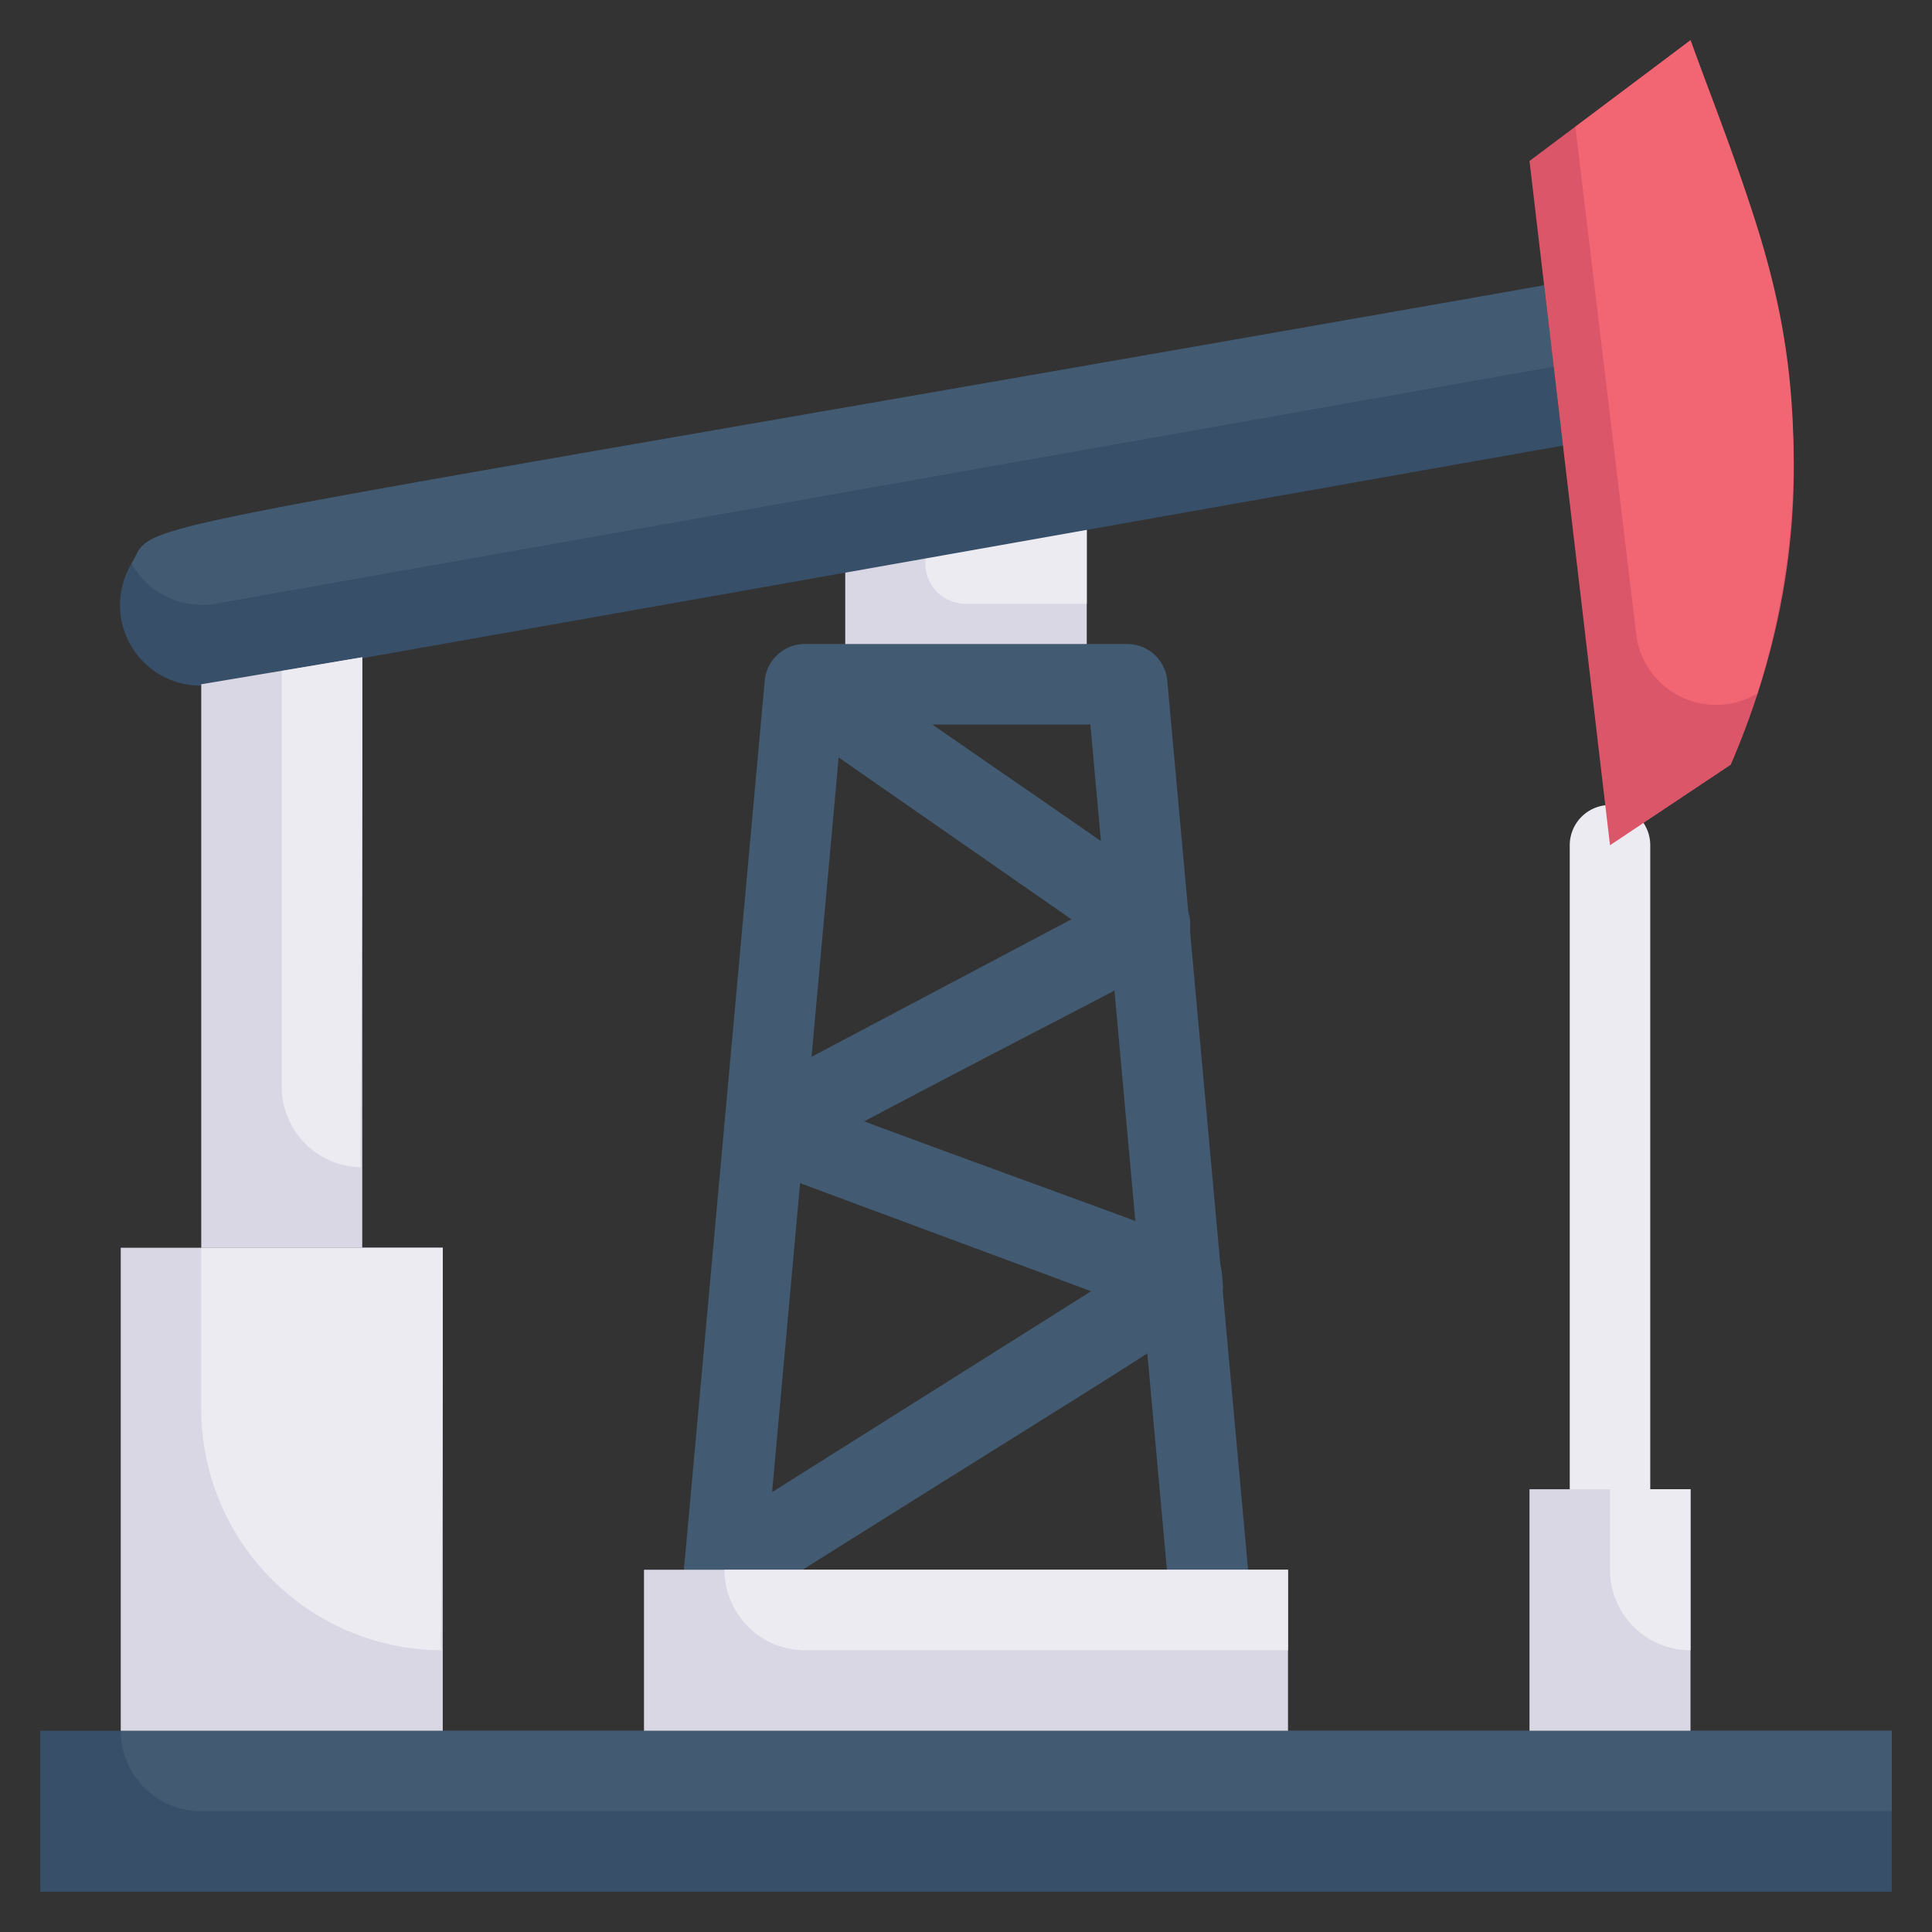 <svg xmlns="http://www.w3.org/2000/svg" viewBox="0 0 48 48"><rect x="0" y="0" width="48" height="48" fill="#333333" stroke="none"/><defs><style>.cls-1{fill:#edebf2;}.cls-2{fill:#dad7e5;}.cls-3{fill:#425b72;}.cls-4{fill:#374f68;}.cls-5{fill:#db5669;}.cls-6{fill:#f26674;}</style></defs><title>Oil Pump</title><g id="Oil_Pump" data-name="Oil Pump"><path class="cls-1" d="M39,37V21a1,1,0,0,1,2,0V37A1,1,0,0,1,39,37Z"/><path class="cls-2" d="M27,13.15V17H21V14.21Z"/><path class="cls-1" d="M27,13.15V15H24a1,1,0,0,1-1-1.14Z"/><path class="cls-3" d="M29,39.09,27.09,18H20.91L19,39.09a1,1,0,0,1-2-.18l2-22A1,1,0,0,1,20,16h8a1,1,0,0,1,1,.91l2,22A1,1,0,0,1,29,39.09Z"/><path class="cls-3" d="M17.47,38.15l9.64-6.07-8.46-3.14a1,1,0,0,1-.12-1.82l8.09-4.28-7.19-5a1,1,0,0,1,1.14-1.64c9.07,6.32,9,6.05,9,6.84s-.16.62-8.1,4.82c9,3.34,8.82,3.06,8.9,3.91s.31.46-11.81,8.1A1,1,0,0,1,17.47,38.15Z"/><rect class="cls-4" x="1" y="43" width="46" height="4"/><path class="cls-3" d="M47,43v2H5a2,2,0,0,1-2-2Z"/><rect class="cls-2" x="38" y="37" width="4" height="6"/><path class="cls-1" d="M42,37v4a2,2,0,0,1-2-2V37Z"/><rect class="cls-2" x="16" y="39" width="16" height="4"/><path class="cls-1" d="M32,39v2H20a2,2,0,0,1-2-2Z"/><path class="cls-4" d="M38.83,11.07,5.35,17a2,2,0,0,1-2.08-3c.69-1.16-1.53-.46,35.09-6.91C38.65,9.51,38.54,8.6,38.83,11.07Z"/><path class="cls-3" d="M38.6,9.11,5.35,15a2,2,0,0,1-2.08-1c.69-1.16-1.53-.46,35.09-6.91Z"/><path class="cls-5" d="M43,19l-3,2L38,4l4-3C43.44,5,46.39,11.13,43,19Z"/><path class="cls-6" d="M44.56,11.42a19.37,19.37,0,0,1-.9,5.81,2,2,0,0,1-3-1.4L39.14,3.15,42,1C43.45,5,44.56,7.38,44.56,11.42Z"/><rect class="cls-2" x="3" y="31" width="8" height="12"/><path class="cls-1" d="M11,31c0,10.61-.1,10,0,10a6,6,0,0,1-6-6V31Z"/><path class="cls-2" d="M9,16.33V31H5V17Z"/><path class="cls-1" d="M9,16.33C9,29.68,8.9,29,9,29a2,2,0,0,1-2-2V16.67Z"/></g></svg>